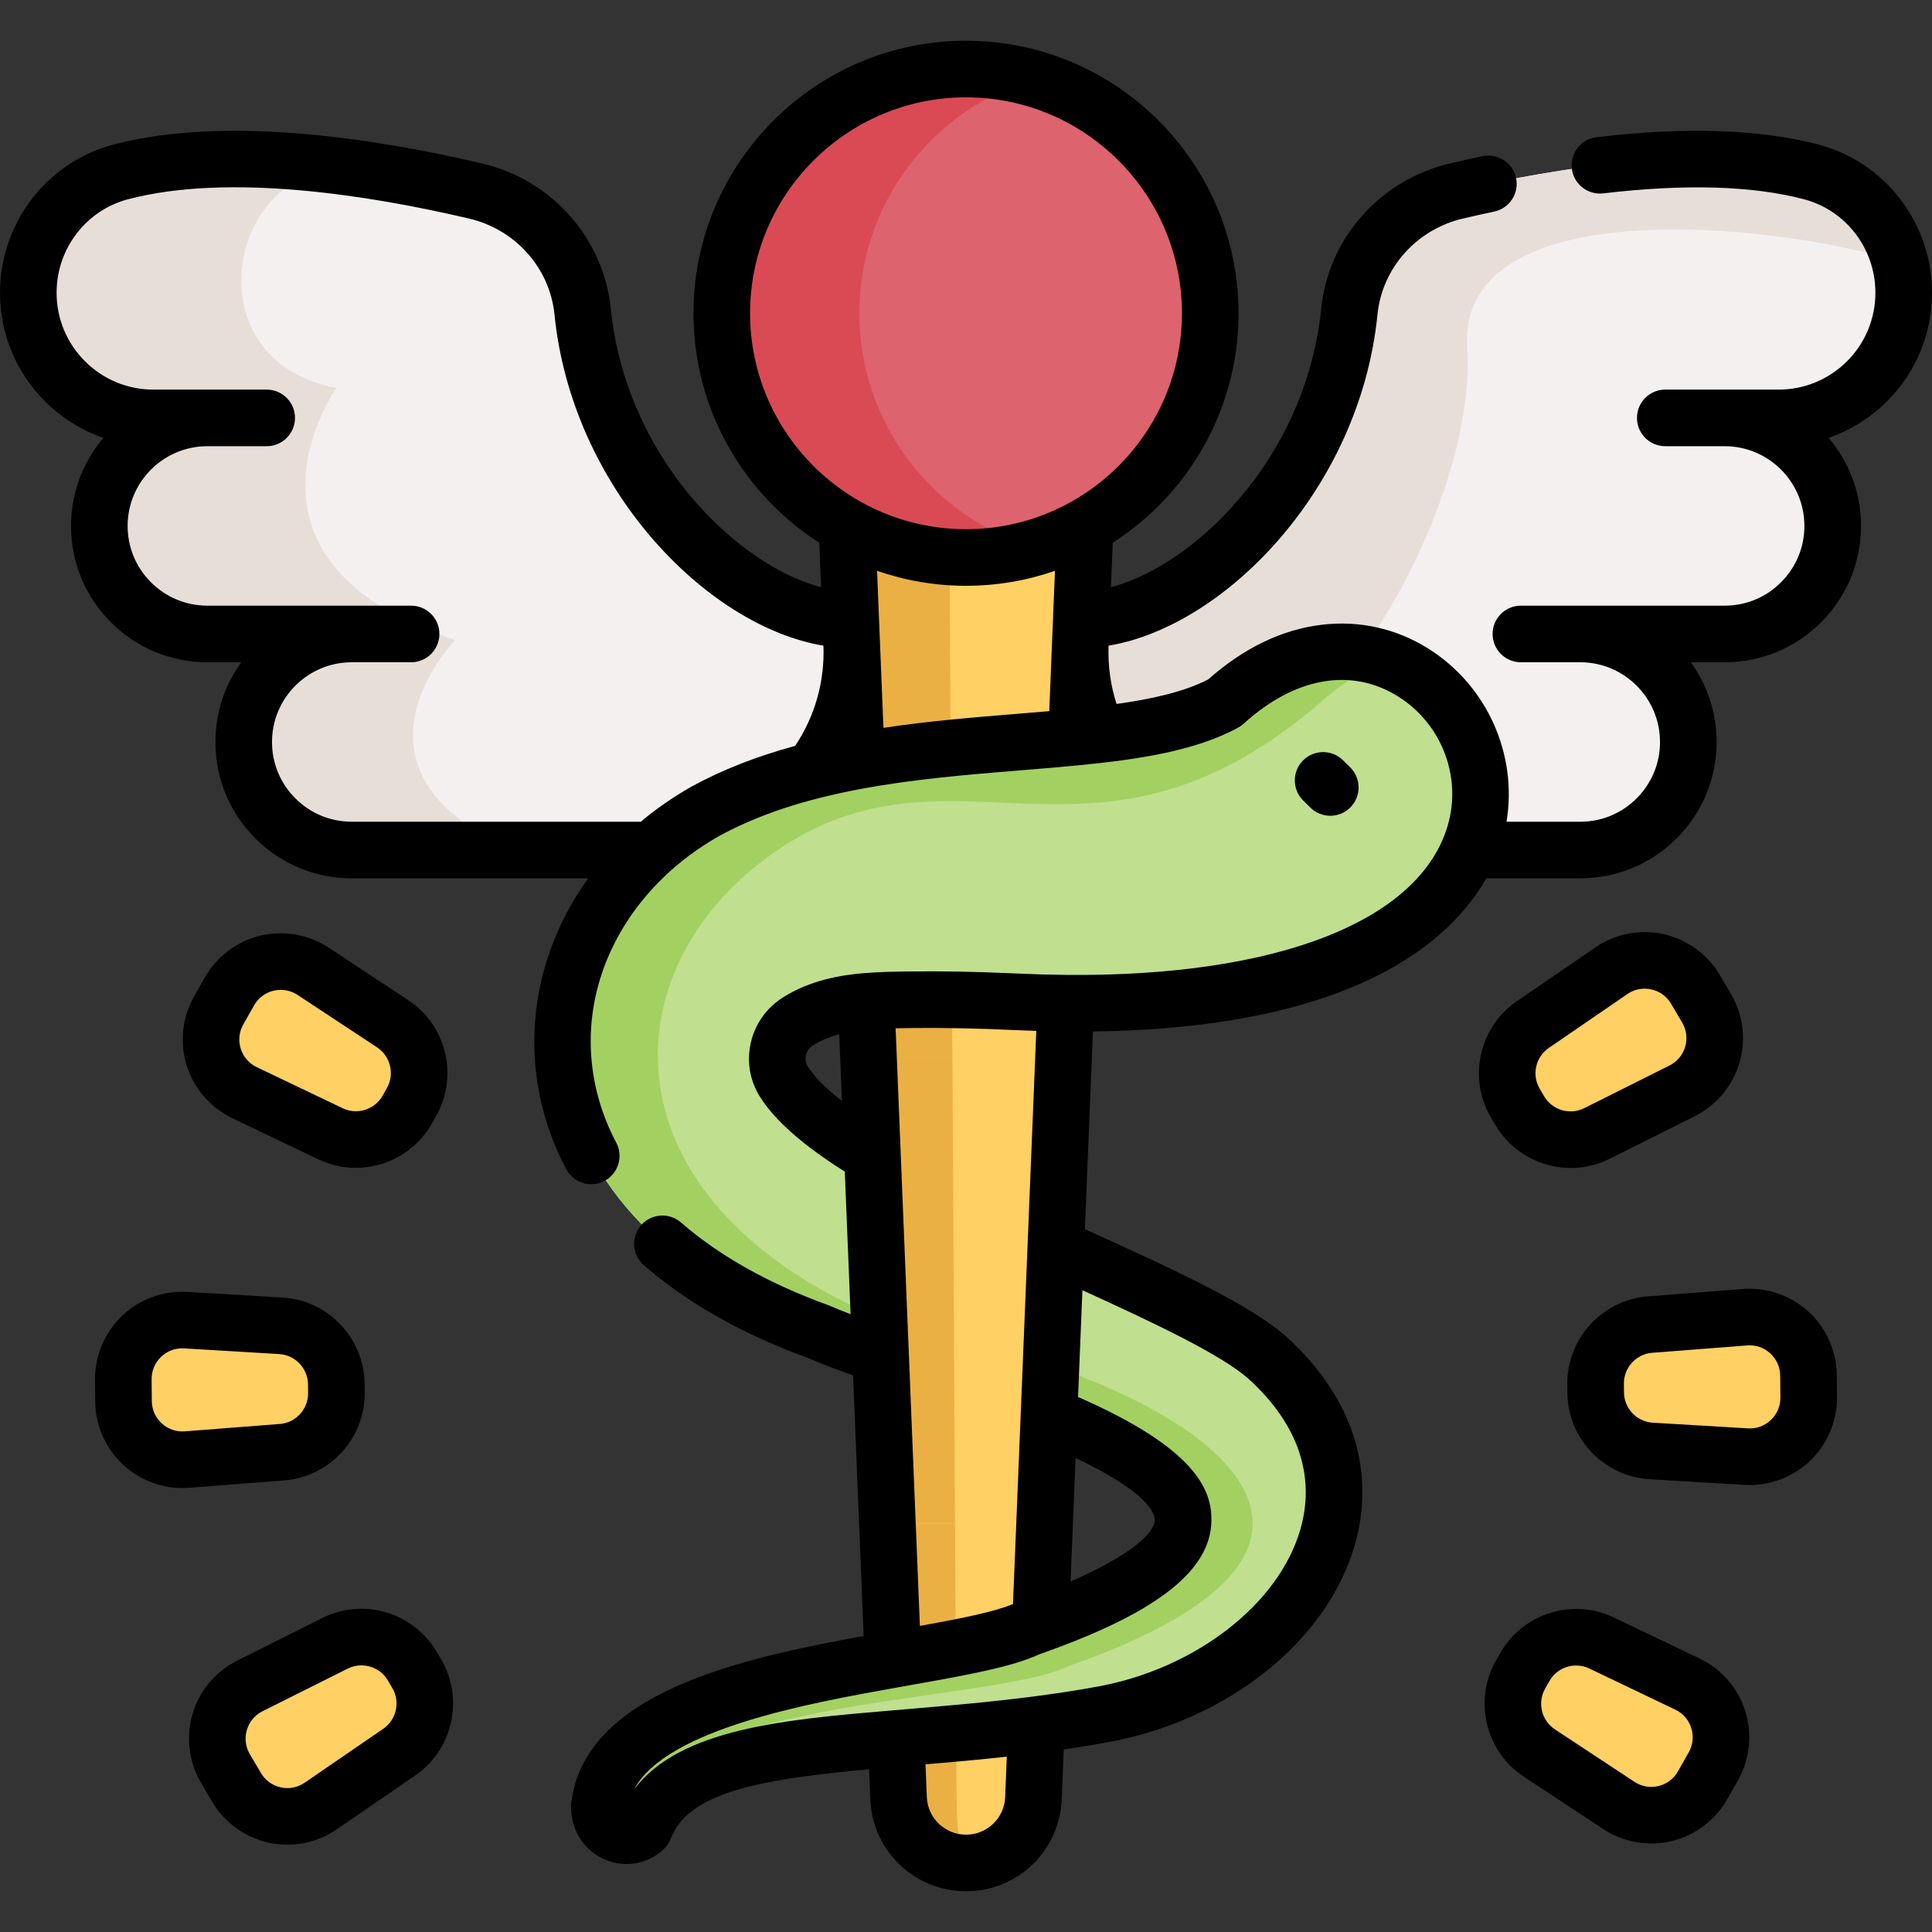 <svg id="Capa_1" enable-background="new 0 0 512 512" height="512" viewBox="0 0 512 512" width="512" xmlns="http://www.w3.org/2000/svg"><rect x="0" y="0" width="512" height="512" fill="#333333" stroke="none"/><g><g><g fill="#ffd064"><g><path d="m402.936 443.832 1.146-2.027c4.042-7.147 12.927-9.945 20.335-6.402l22.784 10.898c8.161 3.904 11.309 13.903 6.856 21.777l-2.848 5.036c-4.453 7.875-14.644 10.331-22.196 5.35l-21.083-13.907c-6.853-4.521-9.036-13.578-4.994-20.725z"/><path d="m422.875 369.067-.021-2.328c-.074-8.211 6.223-15.076 14.409-15.712l25.181-1.954c9.02-.7 16.745 6.385 16.826 15.432l.052 5.785c.081 9.046-7.516 16.269-16.547 15.731l-25.212-1.503c-8.195-.489-14.614-7.241-14.688-15.451z"/><path d="m402.761 294.349-1.182-2.006c-4.169-7.074-2.149-16.168 4.623-20.811l20.83-14.283c7.461-5.116 17.695-2.843 22.288 4.951l2.937 4.984c4.593 7.794 1.625 17.848-6.465 21.897l-22.585 11.305c-7.343 3.674-16.277 1.037-20.446-6.037z"/></g><g><path d="m109.068 292.039-1.146 2.027c-4.042 7.147-12.927 9.945-20.335 6.402l-22.784-10.898c-8.161-3.904-11.309-13.903-6.856-21.777l2.847-5.036c4.453-7.875 14.644-10.331 22.196-5.35l21.083 13.907c6.854 4.522 9.037 13.578 4.995 20.725z"/><path d="m89.129 366.805.021 2.328c.074 8.211-6.223 15.076-14.409 15.712l-25.181 1.954c-9.02.7-16.745-6.385-16.826-15.432l-.052-5.785c-.081-9.046 7.516-16.269 16.547-15.731l25.212 1.503c8.196.488 14.614 7.24 14.688 15.451z"/><path d="m109.243 441.523 1.182 2.006c4.169 7.074 2.149 16.168-4.623 20.811l-20.83 14.283c-7.461 5.116-17.695 2.843-22.288-4.951l-2.937-4.984c-4.593-7.794-1.625-17.848 6.465-21.897l22.585-11.305c7.343-3.675 16.277-1.037 20.446 6.037z"/></g></g><path d="m256.002 493.705c-9.597 0-17.485-7.574-17.874-17.163l-15.214-374.702h66.176l-15.214 374.702c-.389 9.59-8.277 17.163-17.874 17.163z" fill="#ffd064"/><path d="m256.001 493.705c-9.594 0-17.486-7.576-17.878-17.161l-15.209-374.704h28.467l2.124 374.704c.057 9.585 1.157 17.161 2.496 17.161z" fill="#ebb044"/><path d="m173.224 225.266h-80.016c-7.901 0-15.056-3.205-20.241-8.389-5.175-5.175-8.379-12.34-8.379-20.241 0-15.506 12.321-28.142 27.721-28.611v-.019h-36.78c-15.63 0-28.811-12.282-29.194-27.912-.201-8.179 3.042-15.621 8.37-20.958 5.185-5.184 12.34-8.389 20.241-8.389h-14.273c-9.164 0-17.457-3.711-23.455-9.709-6.007-6.008-9.718-14.301-9.718-23.465 0-15.008 10.053-28.238 24.574-32.035 18.27-4.783 40.893-3.884 61.736-.995 11.593 1.607 22.642 3.836 32.073 6.046 15.334 3.578 26.956 16.357 28.534 32.016 4.783 47.627 44.336 81.614 71.025 81.614l.258 6.39c1.216 29.815-22.631 54.657-52.476 54.657z" fill="#f5f0f0"/><path d="m135.928 225.266h-42.72c-7.901 0-15.056-3.205-20.241-8.389-5.175-5.175-8.379-12.34-8.379-20.241 0-15.506 12.321-28.142 27.721-28.611v-.019h-36.78c-15.63 0-28.811-12.282-29.194-27.912-.201-8.179 3.042-15.621 8.37-20.958 5.185-5.184 12.34-8.389 20.241-8.389h-14.273c-9.164 0-17.457-3.711-23.455-9.709-6.007-6.008-9.718-14.301-9.718-23.465 0-15.008 10.053-28.238 24.574-32.035 18.27-4.783 40.893-3.884 61.736-.995-33.25-2.372-44.03 50.879-4.649 58.254 0 0-32.447 45.8 31.49 66.797.001 0-33.441 34.312 15.277 55.672z" fill="#e8ded8"/><path d="m471.326 110.746h-14.272c7.901 0 15.056 3.205 20.241 8.389 5.338 5.338 8.571 12.78 8.379 20.958-.383 15.63-13.574 27.912-29.204 27.912h-36.78v.019c15.401.469 27.721 13.105 27.721 28.611 0 7.901-3.204 15.066-8.379 20.241-5.185 5.184-12.34 8.389-20.241 8.389h-80.016c-13.067 0-24.985-4.764-34.149-12.627-11.775-10.072-19.007-25.272-18.328-42.031l.258-6.39c26.688 0 66.251-33.987 71.034-81.614 1.569-15.659 13.201-28.439 28.525-32.016 26.382-6.17 65.371-12.493 93.81-5.051 11.794 3.08 20.643 12.387 23.551 23.818.67 2.64 1.024 5.395 1.024 8.217 0 9.164-3.712 17.457-9.719 23.464-5.997 6-14.291 9.711-23.455 9.711z" fill="#f5f0f0"/><path d="m503.476 69.356c-34.206-10.541-117.456-18.749-114.662 22.938 2.784 41.697-38.176 114.52-78.687 116.844l-5.5 3.501c-11.775-10.072-19.007-25.272-18.328-42.031l.258-6.39c26.688 0 66.251-33.987 71.034-81.614 1.569-15.659 13.201-28.439 28.525-32.016 26.382-6.17 65.371-12.493 93.81-5.051 11.794 3.081 20.642 12.388 23.55 23.819z" fill="#e8ded8"/><path d="m158.827 478.824c4.165-36.706 92.393-37.028 113.858-47.406 104.4-36.527-20.031-62.819-55.725-78.476-87.737-31.706-82.339-108.368-30.005-137.954 44.872-24.529 108.864-12.959 137.592-28.756 63.516-57.625 135.92 88.702-56.424 79.202-8.787-.434-17.588-.613-26.384-.494-10.487.142-21.582.154-30.387 5.824-5.371 3.459-7.031 10.493-3.612 15.889 16.834 26.573 107.731 54.412 128.493 73.482 39.459 36.243 5.712 85.119-43.951 94.197-56.62 10.35-111.083 2.779-121.517 30.235-4.385 4.21-11.916 1.156-11.938-5.743z" fill="#c0df8f"/><g><path d="m283.097 441.567c104.4-36.527 17.813-79.736-40.832-88.624-87.737-31.706-82.339-101.912-30.005-131.498 44.872-24.528 80.168 13.996 137.592-35.211 6.051-5.49 12.183-9.124 18.159-11.223-12.482-4.683-28.228-2.601-43.465 11.223-28.728 15.796-92.721 4.227-137.592 28.756-52.333 29.586-57.732 106.248 30.006 137.954 35.695 15.656 160.125 41.949 55.725 78.476-21.464 10.378-109.693 10.7-113.858 47.406.012 3.604 2.078 6.144 4.668 7.162 4.189-36.696 98.14-34.045 119.602-44.421z" fill="#a2d162"/></g><path d="m281.861 279.971-5.032 123.789h-41.658l-5.022-123.789z" fill="#ffd064"/><path d="m253.097 403.76h-17.926l-5.022-123.789h22.25z" fill="#ebb044"/><circle cx="256.002" cy="83.02" fill="#dd636e" r="64.725"/><path d="m274.239 145.135c-5.787 1.702-11.909 2.611-18.242 2.611-35.747 0-64.721-28.984-64.721-64.731s28.974-64.721 64.721-64.721c6.332 0 12.454.909 18.242 2.611-26.87 7.863-46.489 32.695-46.489 62.109s19.62 54.248 46.489 62.121z" fill="#da4a54"/></g><g><path d="m450.438 439.536-22.784-10.898c-10.92-5.225-24.142-1.061-30.101 9.478l-1.145 2.025c-5.959 10.537-2.711 24.012 7.394 30.678l21.083 13.907c3.802 2.508 8.259 3.815 12.755 3.815 1.804 0 3.614-.21 5.392-.639 6.205-1.496 11.565-5.54 14.707-11.095l2.848-5.036c3.142-5.556 3.845-12.234 1.928-18.322-1.918-6.088-6.32-11.159-12.077-13.913zm-2.909 24.851-2.848 5.036c-1.12 1.98-2.954 3.364-5.165 3.896-2.214.533-4.475.136-6.372-1.116l-21.083-13.907c-3.549-2.34-4.689-7.072-2.597-10.772 0 0 .001-.001.001-.002l1.145-2.025c1.481-2.62 4.242-4.118 7.089-4.118 1.174 0 2.362.254 3.481.79l22.784 10.899c2.052.981 3.559 2.716 4.241 4.886s.443 4.454-.676 6.433z"/><path d="m479.279 347.606c-4.704-4.314-11.06-6.508-17.414-6.011l-25.182 1.954c-12.068.937-21.437 11.152-21.329 23.255l.021 2.328v.002c.109 12.104 9.66 22.15 21.743 22.87l25.212 1.502c.454.027.908.041 1.361.041 5.9 0 11.646-2.279 15.942-6.362 4.626-4.397 7.246-10.58 7.189-16.962l-.052-5.785c-.056-6.383-2.787-12.518-7.491-16.832zm-9.98 28.707c-1.647 1.567-3.806 2.358-6.076 2.22l-25.212-1.502c-4.243-.252-7.598-3.781-7.636-8.032l-.021-2.327c-.038-4.251 3.252-7.838 7.489-8.167l25.182-1.954c2.275-.179 4.439.574 6.115 2.111 1.677 1.537 2.61 3.636 2.631 5.91l.052 5.785c.021 2.274-.876 4.39-2.524 5.956z"/><path d="m396.301 298.158c4.277 7.258 12.017 11.365 19.977 11.365 3.477 0 6.996-.784 10.287-2.431l22.585-11.305c5.707-2.857 10.018-8.006 11.824-14.128 1.808-6.121.985-12.785-2.255-18.283l-2.938-4.985c-3.241-5.499-8.674-9.446-14.904-10.83-6.23-1.383-12.821-.107-18.086 3.502l-20.83 14.282c-9.983 6.845-12.99 20.376-6.843 30.807zm14.142-20.441 20.83-14.283c1.373-.941 2.948-1.427 4.565-1.427.592 0 1.19.065 1.786.197 2.221.493 4.079 1.844 5.233 3.802l2.938 4.985c1.154 1.959 1.436 4.239.792 6.42-.645 2.182-2.119 3.943-4.153 4.962l-22.585 11.305c-3.8 1.9-8.469.525-10.627-3.138-.001-.001-.001-.001-.002-.002l-1.181-2.003c-2.158-3.662-1.102-8.414 2.404-10.818z"/><path d="m61.566 296.336 22.785 10.897c3.188 1.525 6.571 2.25 9.915 2.25 8.105 0 15.966-4.265 20.185-11.726l1.146-2.026c5.959-10.537 2.711-24.012-7.394-30.678l-21.083-13.907c-5.328-3.514-11.942-4.671-18.147-3.177-6.205 1.496-11.565 5.54-14.706 11.095l-2.848 5.036c-3.142 5.556-3.845 12.234-1.928 18.322 1.916 6.089 6.318 11.16 12.075 13.914zm2.909-24.852 2.848-5.036c1.119-1.979 2.953-3.363 5.164-3.896.642-.155 1.288-.231 1.927-.231 1.566 0 3.098.458 4.446 1.347l21.083 13.907c3.548 2.34 4.688 7.072 2.596 10.772l-1.146 2.027c-2.092 3.7-6.734 5.163-10.569 3.327l-22.785-10.898c-2.051-.981-3.557-2.716-4.24-4.885-.684-2.169-.443-4.454.676-6.434z"/><path d="m75.32 392.322c12.068-.937 21.438-11.152 21.329-23.256l-.021-2.328c-.108-12.104-9.659-22.15-21.742-22.871l-25.212-1.502c-6.385-.381-12.679 1.925-17.304 6.322-4.625 4.398-7.246 10.581-7.188 16.962l.052 5.785c.057 6.382 2.788 12.517 7.492 16.831 4.267 3.913 9.886 6.079 15.643 6.079.589 0 1.181-.022 1.771-.068zm-32.457-15.112c-1.676-1.537-2.61-3.636-2.631-5.91l-.052-5.785c-.02-2.274.876-4.39 2.525-5.957 1.527-1.452 3.491-2.235 5.577-2.235.166 0 .333.005.5.015l25.212 1.502c4.243.253 7.597 3.781 7.636 8.032l.021 2.328c.038 4.251-3.252 7.838-7.49 8.167l-25.182 1.954c-2.267.18-4.439-.573-6.116-2.111z"/><path d="m115.705 437.714c-6.147-10.428-19.441-14.354-30.265-8.935l-22.585 11.304c-5.708 2.856-10.018 8.006-11.825 14.127-1.807 6.122-.985 12.786 2.255 18.284l2.937 4.984c3.241 5.499 8.673 9.446 14.903 10.83 1.648.366 3.32.546 4.988.546 4.636 0 9.228-1.393 13.1-4.047l20.83-14.283c9.983-6.846 12.99-20.377 6.844-30.805zm-14.144 20.44-20.83 14.283c-1.875 1.286-4.132 1.722-6.352 1.229s-4.079-1.844-5.233-3.803l-2.937-4.984c-1.155-1.959-1.436-4.24-.792-6.421s2.119-3.943 4.152-4.96l22.585-11.305c1.156-.578 2.391-.854 3.612-.854 2.795 0 5.513 1.443 7.016 3.991l1.182 2.006c2.159 3.663 1.103 8.414-2.403 10.818z"/><path d="m512 77.57c0-18.482-12.407-34.637-30.167-39.284-15.485-4.063-35.24-4.713-58.715-1.934-4.113.487-7.054 4.216-6.566 8.33.487 4.114 4.233 7.051 8.33 6.566 21.604-2.557 39.483-2.038 53.149 1.548 11.168 2.922 18.969 13.11 18.969 24.774 0 6.862-2.67 13.315-7.505 18.158-4.866 4.851-11.314 7.522-18.155 7.522h-14.151c-.045 0-.089-.003-.135-.003h-15.735c-4.143 0-7.5 3.358-7.5 7.5s3.357 7.5 7.5 7.5h14.853c.023 0 .045.003.068.003h.882c11.62.037 21.063 9.498 21.063 21.126 0 5.646-2.197 10.95-6.198 14.943-3.981 3.99-9.285 6.187-14.932 6.187h-53.998c-4.143 0-7.5 3.358-7.5 7.5s3.357 7.5 7.5 7.5h15.735c11.651 0 21.13 9.479 21.13 21.13 0 5.647-2.197 10.95-6.197 14.942-3.982 3.99-9.285 6.188-14.933 6.188h-19.543c2.957-17.795-5.119-36.105-20.777-45.907-8.428-5.276-18.116-7.462-28.012-6.314-10.598 1.226-20.771 6.103-30.254 14.498-6.427 3.333-15.083 5.227-24.301 6.51-1.601-4.958-2.314-10.132-2.12-15.447 30.844-5.12 66.639-41.646 71.267-87.756 1.239-12.337 10.351-22.559 22.683-25.438 2.644-.621 5.423-1.242 8.263-1.845 4.052-.86 6.639-4.842 5.779-8.894-.861-4.053-4.843-6.638-8.895-5.779-2.944.625-5.831 1.27-8.568 1.913-18.568 4.336-32.307 19.826-34.188 38.545-2.012 20.053-10.981 39.314-25.256 54.236-9.534 9.967-20.6 16.957-30.456 19.528l.479-11.783c20.026-12.853 33.334-35.3 33.334-60.812 0-39.825-32.4-72.225-72.226-72.225s-72.225 32.4-72.225 72.225c0 25.514 13.31 47.964 33.34 60.815l.479 11.78c-9.857-2.57-20.925-9.56-30.461-19.528-14.274-14.92-23.246-34.181-25.263-54.231-1.878-18.714-15.611-34.207-34.172-38.551-28.114-6.582-67.854-12.798-97.522-5.023-17.768 4.645-30.177 20.802-30.177 39.29 0 10.868 4.232 21.084 11.92 28.772 4.441 4.433 9.727 7.708 15.489 9.69-5.348 6.302-8.584 14.448-8.584 23.341 0 9.658 3.761 18.732 10.581 25.54 6.816 6.829 15.89 10.59 25.549 10.59h8.983c-4.304 5.947-6.85 13.245-6.85 21.13 0 9.659 3.761 18.732 10.581 25.539 6.816 6.83 15.89 10.591 25.549 10.591h62.651c-16.206 22.516-19.271 51.593-5.821 77.066 1.345 2.546 3.947 4 6.639 4 1.181 0 2.379-.28 3.496-.869 3.663-1.934 5.064-6.471 3.13-10.134-7.498-14.2-8.814-30.241-3.707-45.166 5.083-14.851 16.086-27.675 30.987-36.116 10.284-5.612 22.63-9.701 37.751-12.503 13.969-2.602 28.262-3.767 42.085-4.892 5.426-.442 10.55-.859 15.593-1.356 15.148-1.484 30.737-3.722 42.135-9.994.512-.282.989-.623 1.423-1.016 13.611-12.348 28.533-14.976 40.935-7.212 11.522 7.212 16.933 21.268 13.156 34.181-7.413 25.346-45.216 40.145-101.171 39.606-4.105-.039-8.52-.164-13.108-.372-10.203-.478-19.583-.653-28.681-.538-3.404.045-7.642.102-11.795.447-5.669.489-14.08 1.702-21.619 6.562-8.809 5.66-11.453 17.417-5.889 26.217 4.01 6.323 11.39 12.828 22.474 19.816l1.534 37.791c-2.107-.808-3.894-1.535-5.447-2.215-.151-.066-.304-.127-.458-.183-15.716-5.681-28.854-13.054-39.048-21.917-3.126-2.718-7.864-2.387-10.581.739-2.718 3.126-2.387 7.863.739 10.581 11.544 10.036 26.199 18.319 43.561 24.62 3.063 1.332 6.854 2.8 11.893 4.604l2.802 69.043c-33.087 6.018-74.181 15.134-77.5 44.419-.033.288-.049.577-.048.866.018 6.268 3.488 11.629 9.056 13.992 1.821.772 3.735 1.148 5.633 1.148 3.639 0 7.216-1.383 9.945-4.005.8-.769 1.42-1.706 1.814-2.744 4.678-12.308 23.742-15.706 52.534-18.359l.323 7.976c.559 13.656 11.704 24.354 25.372 24.354 13.676 0 24.816-10.701 25.362-24.355l.539-13.227c4.018-.585 7.901-1.214 11.72-1.912 31.773-5.808 58.05-26.783 65.386-52.194 5.686-19.696-.604-39.193-17.708-54.901-9.506-8.725-30.014-18.069-53.797-28.875l2.13-52.39c69.279-.857 94.828-23.975 104.239-40.585h24.917c9.659 0 18.732-3.761 25.539-10.581 6.83-6.816 10.591-15.89 10.591-25.549 0-7.885-2.547-15.183-6.85-21.13h8.983c9.659 0 18.732-3.761 25.539-10.581 6.829-6.817 10.591-15.891 10.591-25.549 0-8.893-3.236-17.04-8.583-23.341 5.757-1.983 11.045-5.259 15.497-9.696 7.672-7.687 11.899-17.903 11.899-28.767zm-313.223 5.45c0-31.554 25.671-57.225 57.225-57.225 31.555 0 57.226 25.671 57.226 57.225s-25.671 57.225-57.226 57.225c-31.554 0-57.225-25.671-57.225-57.225zm-15.423 125.389c-.032.018-.063.035-.095.053-4.878 2.759-9.36 5.884-13.437 9.304h-76.605c-5.647 0-10.95-2.197-14.942-6.197-3.99-3.983-6.188-9.286-6.188-14.933 0-11.651 9.479-21.13 21.13-21.13h15.726c4.142 0 7.5-3.358 7.5-7.5s-3.358-7.5-7.5-7.5h-53.988c-5.647 0-10.95-2.197-14.942-6.197-3.99-3.983-6.188-9.286-6.188-14.933 0-11.651 9.479-21.129 21.13-21.129h.813 14.913c4.142 0 7.5-3.358 7.5-7.5s-3.358-7.5-7.5-7.5h-14.913-.813-14.282c-6.853 0-13.3-2.669-18.151-7.513-4.851-4.851-7.522-11.3-7.522-18.161 0-11.668 7.801-21.858 18.975-24.78 26.698-6.994 63.845-1.078 90.305 5.118 12.319 2.883 21.428 13.108 22.666 25.445 4.64 46.11 40.439 82.634 71.278 87.75.345 9.563-2.246 18.687-7.502 26.557-10.29 2.798-19.327 6.352-27.368 10.746zm85.857-19.209c-11.459.933-23.235 1.907-35.089 3.683l-.918-22.582c0-.003 0-.005 0-.008l-.006-.145-.767-18.874c7.393 2.561 15.318 3.97 23.571 3.97 8.255 0 16.182-1.411 23.576-3.972l-1.511 37.188c-2.878.251-5.815.493-8.856.74zm15.83 197.182c19.424 9.219 21.03 14.798 20.997 16.441-.067 3.312-6.16 9.275-22.327 16.284zm-44.135-113.932c8.792-.114 17.88.059 27.793.522 2.016.092 3.99.164 5.931.225l-6.176 151.895c-5.011 2.094-14.317 3.93-24.675 5.799l-6.428-158.381c1.135-.025 2.31-.044 3.555-.06zm-26.826 10.202c-1.19-1.883-.608-4.331 1.334-5.579 1.998-1.288 4.28-2.252 6.991-2.962l.716 17.643c-4.266-3.301-7.293-6.345-9.041-9.102zm41.925 203.553c-5.594 0-10.156-4.378-10.385-9.964l-.351-8.664c7.018-.598 14.175-1.229 21.545-2.041l-.436 10.708c-.222 5.586-4.779 9.961-10.373 9.961zm75.153-120.54c12.876 11.824 17.524 25.549 13.441 39.692-5.703 19.759-27.773 36.865-53.672 41.599-5.509 1.007-11.14 1.876-17.219 2.656-11.558 1.489-22.747 2.435-33.568 3.35l-3.289.279c-28.936 2.455-56.468 4.792-68.796 20.908 8.776-16.068 46.463-22.797 69.896-26.981l2.899-.516c15.216-2.705 27.295-4.852 34.688-8.289.945-.332 1.874-.663 2.773-.991 28.887-10.506 42.462-21.388 42.724-34.244.165-8.13-3.855-19.125-35.337-32.91l1.151-28.297c18.902 8.617 37.253 17.266 44.309 23.744z"/><path d="m352.536 216.187c1.935 0 3.868-.744 5.336-2.229 2.91-2.947 2.882-7.695-.065-10.606l-1.897-1.875c-2.946-2.911-7.694-2.882-10.606.064-2.91 2.947-2.882 7.695.065 10.606l1.897 1.875c1.461 1.444 3.366 2.165 5.27 2.165z"/></g></g></svg>